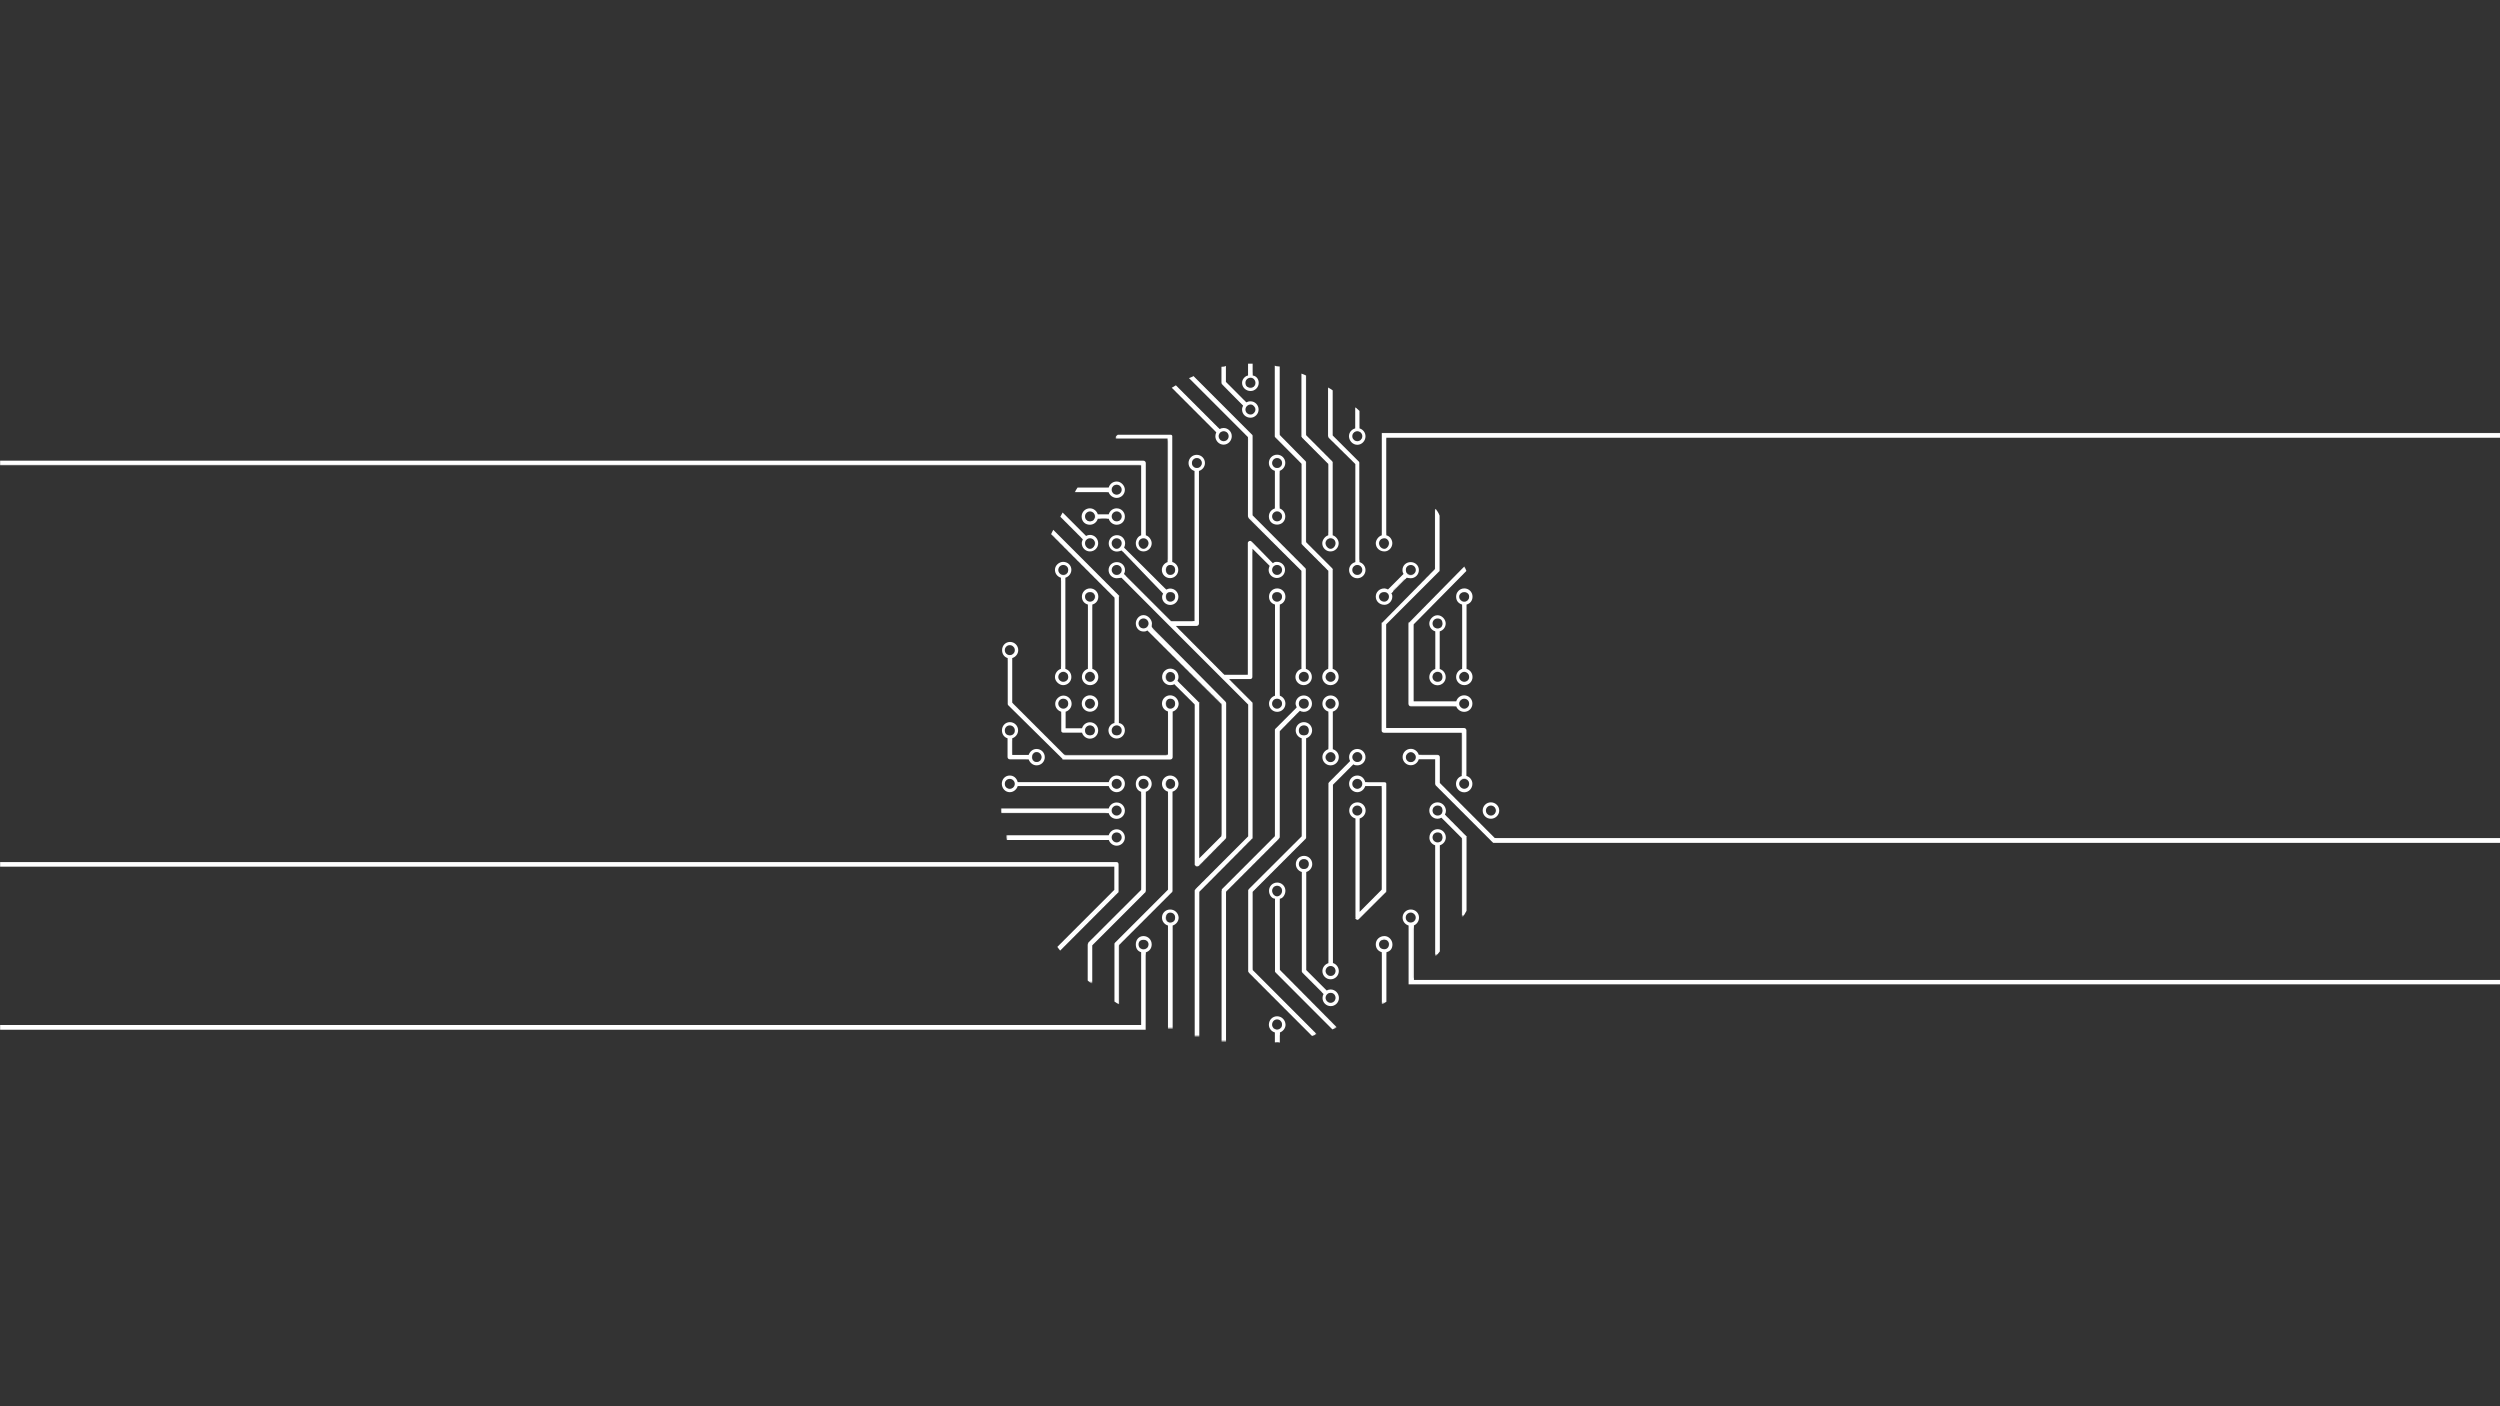 <!-- Generator: Adobe Illustrator 26.0.1, SVG Export Plug-In . SVG Version: 6.00 Build 0)  -->
<svg version="1.1" class="ovo-chip ovo-chip-light" xmlns="http://www.w3.org/2000/svg" xmlns:xlink="http://www.w3.org/1999/xlink" x="0px" y="0px" viewBox="0 0 1920 1080" style="enable-background:new 0 0 1920 1080;" xml:space="preserve">
	<rect x="0" y="0" width="1920" height="1080" fill="#333333" stroke="none"/>
	<style type="text/css">
	.st0d{fill: #ffffff; fill-rule:evenodd;clip-rule:evenodd;}
	.st1d{fill: #ffffff; fill:none;stroke:#FFFFFF;stroke-miterlimit:10; stroke-width: 5}
</style>
	<defs>
		<mask id="ovo-chip-mask">
			<g id="t1">
				<polyline class="st1d p1" points="-3.9,789 877.7,789 877.7,731.1 " />
				<circle class="st1d p1b" cx="878.2" cy="725.3" r="5.7" />
			</g>
			<g id="t2">
				<polyline class="st1d p2" points="-12.2,664.3 856.8,664.3 856.8,684.4 812.1,729.6 	" />
			</g>
			<g id="t3">
				<polyline class="st1d p3" points="-6.5,355.1 878.3,355.1 878.3,410.7 	" />
				<circle class="st1d p3b" cx="878.2" cy="417.3" r="5.7" />
			</g>
			<g id="t4">
				<polyline class="st1d p4" points="1924.8,334.6 1062.7,334.6 1062.7,410.9 	" />
				<circle class="st1d p4b" cx="1063" cy="417.2" r="5.7" />
			</g>
			<g id="t5">
				<polyline class="st1d p5" points="1922.8,645.6 1147.6,645.6 1103.8,601.8 1103.8,581.7 1089.5,581.7 	" />
				<circle class="st1d p5b" cx="1083.5" cy="581.6" r="5.7" />
			</g>
			<g id="t6">
				<polyline class="st1d p6" points="1923.4,753.6 1083.4,753.6 1083.4,710.1 	" />
				<circle class="st1d p6b" cx="1083.5" cy="704.8" r="5.7" />
			</g>
			<g id="t7">
				<line class="st1d p7" x1="898.6" y1="789.7" x2="898.6" y2="711.2" />
				<polyline class="st1d p7" points="919.3,795.7 919.3,684.4 960,642.8 960,540.7 861,441.6" />
				<circle class="st1d p7b" cx="898.8" cy="705" r="5.7" />
				<circle class="st1d p7b" cx="857.9" cy="437.9" r="5.7" />
				<circle class="st1d p7b" cx="919.2" cy="355.6" r="5.7" />
				<circle class="st1d p7b" cx="980.9" cy="437.7" r="5.7" />
				<circle class="st1d p7b" cx="1001.3" cy="540.4" r="5.7" />
				<polyline class="st1d p7" points="939.9,799.6 939.9,683.8 981,642.5 981,560.5 997.4,544" />
				<polyline class="st1d p7c" points="939.4,519.9 959.9,519.9 959.9,417.6 976.8,433.8" />
				<polyline class="st1d p7c" points="898.9,479.3 918.5,479.3 918.5,361.5" />
			</g>
			<g id="t8">
				<circle class="st1d" cx="898.9" cy="437.7" r="5.7"/>
				<circle class="st1d" cx="898.9" cy="458.3" r="5.7"/>
				<circle class="st1d" cx="857.6" cy="417.3" r="5.7"/>
				<circle class="st1d" cx="857.9" cy="396.7" r="5.7"/>
				<circle class="st1d" cx="837.3" cy="396.9" r="5.7"/>
				<circle class="st1d" cx="857.6" cy="376" r="5.7"/>
				<circle class="st1d" cx="837.3" cy="417.3" r="5.7"/>
				<circle class="st1d" cx="857.9" cy="561" r="5.7"/>
				<circle class="st1d" cx="837.3" cy="458.3" r="5.7"/>
				<circle class="st1d" cx="837.1" cy="519.7" r="5.7"/>
				<circle class="st1d" cx="816.8" cy="438" r="5.7"/>
				<circle class="st1d" cx="816.8" cy="519.7" r="5.7"/>
				<circle class="st1d" cx="837.1" cy="540.4" r="5.7"/>
				<circle class="st1d" cx="775.7" cy="499.4" r="5.7"/>
				<circle class="st1d" cx="898.8" cy="540.4" r="5.7"/>
				<circle class="st1d" cx="816.8" cy="540.4" r="5.7"/>
				<circle class="st1d" cx="837.1" cy="561" r="5.7"/>
				<polyline class="st1d" points="816.8,546.1 816.8,561.3 831.5,561.3 	"/>
				<line class="st1d" x1="816.8" y1="443.7" x2="816.8" y2="514"/>
				<line class="st1d" x1="837.3" y1="464" x2="837.3" y2="514"/>
				<polyline class="st1d" points="857.9,555.4 857.9,458.6 806.6,406.4 	"/>
				<line class="st1d" x1="833.3" y1="413.1" x2="814.1" y2="393.9"/>
				<line class="st1d" x1="842.6" y1="396.1" x2="852.2" y2="396.1"/>
				<line class="st1d" x1="851.9" y1="376" x2="825.3" y2="376"/>
				<line class="st1d" x1="862.1" y1="420.4" x2="895" y2="455"/>
				<polyline class="st1d" points="775.7,505.1 775.7,540.9 817.2,582.3 898.6,582.3 898.8,546.1 	"/>
				<polyline class="st1d" points="898.9,432 898.9,335.8 857.1,335.8 	"/>
			</g>
			<g id="t9">
				<line class="st1d" x1="900.6" y1="295.9" x2="935.3" y2="330.8"/>
				<polyline class="st1d" points="914,288.7 960.6,335.6 960.3,396.1 1001.1,437.7 1001.1,513.6 	"/>
				<line class="st1d" x1="981" y1="464.6" x2="981" y2="534.3"/>
				<line class="st1d" x1="980.7" y1="361.9" x2="980.7" y2="390.3"/>
				<polyline class="st1d" points="939.9,279.7 939.9,293.4 955.7,310.3 	"/>
				<line class="st1d" x1="960.2" y1="278.1" x2="960.2" y2="288.1"/>
				<polyline class="st1d" points="980.7,279.5 980.7,334.2 1001.1,355.1 1001.1,416.8 1022,437.4 1022,513.7 	"/>
				<polyline class="st1d" points="1001.1,286.2 1001.1,334.4 1022,355.9 1022,410.6 	"/>
				<polyline class="st1d" points="1021.7,297.3 1021.7,335 1041.8,354.8 1041.8,431.4 	"/>
				<line class="st1d" x1="1042.4" y1="312.9" x2="1042.4" y2="328.9"/>
				<line class="st1d" x1="1066.9" y1="453.6" x2="1078.4" y2="442.2"/>
				<polyline class="st1d" points="1104.3,391.1 1104.3,437.7 1063,479.3 1063,560.8 1124.7,560.8 1124.7,595.4 	"/>
				<polyline class="st1d" points="1125.8,436.3 1083.7,479.6 1083.7,540.4 1118.5,540.4 	"/>
				<line class="st1d" x1="1104.3" y1="485.4" x2="1104.3" y2="513.5"/>
				<line class="st1d" x1="1124.7" y1="464.8" x2="1124.7" y2="513.8"/>
				<circle class="st1d" cx="939.7" cy="335" r="5.7"/>
				<circle class="st1d" cx="960.3" cy="314.5" r="5.7"/>
				<circle class="st1d" cx="1042.5" cy="335" r="5.7"/>
				<circle class="st1d" cx="960.4" cy="294.3" r="5.7"/>
				<circle class="st1d" cx="980.9" cy="355.7" r="5.7"/>
				<circle class="st1d" cx="980.9" cy="396.5" r="5.7"/>
				<circle class="st1d" cx="1021.7" cy="417" r="5.7"/>
				<circle class="st1d" cx="1042.4" cy="437.8" r="5.7"/>
				<circle class="st1d" cx="1062.9" cy="458.3" r="5.7"/>
				<circle class="st1d" cx="1083.3" cy="438.1" r="5.7"/>
				<circle class="st1d" cx="1104.1" cy="479.1" r="5.7"/>
				<circle class="st1d" cx="1124.5" cy="458.5" r="5.7"/>
				<circle class="st1d" cx="1124.5" cy="519.9" r="5.7"/>
				<circle class="st1d" cx="1124.5" cy="540.5" r="5.7"/>
				<circle class="st1d" cx="1124.5" cy="601.7" r="5.7"/>
				<circle class="st1d" cx="1145.1" cy="622.6" r="5.7"/>
				<circle class="st1d" cx="1103.9" cy="519.7" r="5.7"/>
				<circle class="st1d" cx="1021.9" cy="519.9" r="5.7"/>
				<circle class="st1d" cx="1001.3" cy="519.9" r="5.7"/>
				<circle class="st1d" cx="980.7" cy="540.5" r="5.7"/>
				<circle class="st1d" cx="980.7" cy="458.4" r="5.7"/>
			</g>
			<g id="t10">
				<polyline class="st1d" points="775.4,567.6 775.4,581.3 789.8,581.3 	"/>
				<line class="st1d" x1="781.4" y1="602.2" x2="851.4" y2="602.2"/>
				<line class="st1d" x1="768.8" y1="622.3" x2="851.2" y2="622.3"/>
				<line class="st1d" x1="773.1" y1="643.5" x2="851.4" y2="643.5"/>
				<polyline class="st1d" points="837.1,754.5 837.1,725.3 878.6,683.6 878.6,607.9 	"/>
				<polyline class="st1d" points="857.2,771.1 857.2,725.3 898.8,683.8 898.8,607.6 	"/>
				<polyline class="st1d" points="902.6,524 919.5,540 919.5,663 940.5,641.8 940.5,539.8 882.5,483.1 	"/>
				<circle class="st1d" cx="775.4" cy="602.1" r="5.7"/>
				<circle class="st1d" cx="796.1" cy="581.5" r="5.7"/>
				<circle class="st1d" cx="857.6" cy="602.1" r="5.7"/>
				<circle class="st1d" cx="857.4" cy="622.5" r="5.7"/>
				<circle class="st1d" cx="857.6" cy="643.2" r="5.7"/>
				<circle class="st1d" cx="878.3" cy="602.1" r="5.7"/>
				<circle class="st1d" cx="898.7" cy="602.1" r="5.7"/>
				<circle class="st1d" cx="898.7" cy="520" r="5.7"/>
				<circle class="st1d" cx="878.3" cy="478.9" r="5.7"/>
				<circle class="st1d" cx="775.7" cy="561.2" r="5.7"/>
			</g>
			<g id="t11">
				<line class="st1d" x1="1021.9" y1="546.3" x2="1021.9" y2="575.8"/>
				<line class="st1d" x1="980.6" y1="801" x2="980.6" y2="793.2"/>
				<polyline class="st1d" points="1009.4,795.2 960.2,745.2 960.2,684 1001.6,642.5 1001.6,567 	"/>
				<polyline class="st1d" points="1024.9,790.2 981.1,745.6 981.1,690.1 	"/>
				<polyline class="st1d" points="1017.9,761.8 1001.5,745.4 1001.5,669.7 	"/>
				<polyline class="st1d" points="1021.9,740 1021.9,602.3 1038.2,585.6 	"/>
				<polyline class="st1d" points="1042.5,628.5 1042.5,704 1063.1,683.6 1063.1,602.7 1048.7,602.7 	"/>
				<line class="st1d" x1="1063.1" y1="770.7" x2="1063.1" y2="731.2"/>
				<line class="st1d" x1="1104" y1="733.5" x2="1104" y2="649.2"/>
				<polyline class="st1d" points="1124.8,703.4 1124.8,643.6 1108.2,626.8 	"/>
				<circle class="st1d" cx="980.8" cy="787.2" r="5.7"/>
				<circle class="st1d" cx="1021.9" cy="766.4" r="5.7"/>
				<circle class="st1d" cx="1021.9" cy="745.8" r="5.7"/>
				<circle class="st1d" cx="980.9" cy="684" r="5.7"/>
				<circle class="st1d" cx="1001.4" cy="663.6" r="5.7"/>
				<circle class="st1d" cx="1042.4" cy="602.1" r="5.7"/>
				<circle class="st1d" cx="1042.4" cy="622.4" r="5.7"/>
				<circle class="st1d" cx="1104.1" cy="622.4" r="5.7"/>
				<circle class="st1d" cx="1042.7" cy="581.5" r="5.7"/>
				<circle class="st1d" cx="1021.7" cy="581.5" r="5.7"/>
				<circle class="st1d" cx="1021.7" cy="540.6" r="5.7"/>
				<circle class="st1d" cx="1001.4" cy="561" r="5.7"/>
				<circle class="st1d" cx="1104.1" cy="643.1" r="5.7"/>
				<circle class="st1d" cx="1063" cy="724.9" r="5.7"/>
			</g>
		</mask>
	</defs>
	<g mask="url(#ovo-chip-mask)">
		<path class="st0d" d="M1028.2,540.4c0-3.5-2.8-6.3-6.3-6.3c-3.5,0-6.3,2.8-6.3,6.3c0,2.9,1.9,5.3,4.6,6.1v28.9
		c-2.6,0.8-4.6,3.2-4.6,6.1c0,3.5,2.8,6.3,6.3,6.3c3.5,0,6.3-2.8,6.3-6.3c0-2.9-1.9-5.3-4.6-6.1v-28.9
		C1026.3,545.7,1028.2,543.3,1028.2,540.4z M1025.7,581.5c0,2.1-1.7,3.8-3.8,3.8c-2,0-3.8-1.7-3.8-3.8c0-1.8,1.8-3.8,3.8-3.8
		C1024,577.6,1025.7,579.6,1025.7,581.5z M1021.9,544.2c-2,0-3.8-1.7-3.8-3.8c0-2.1,1.8-3.8,3.8-3.8c2.1,0,3.8,1.7,3.8,3.8
		C1025.7,542.5,1024,544.2,1021.9,544.2z" />
		<path class="st0d" d="M979.1,335.5c0,0.1,0,0.1,0.1,0.2c0,0,0,0.1,0.1,0.1c0,0.1,0.1,0.1,0.1,0.2c0,0.1,0.1,0.1,0.1,0.6
		c0-0.4,0-0.4,0.1-0.4l20,20v60.9c0,0.1,0,0.2,0,0.4c0,0,0,0.1,0,0.1c0,0.1,0,0.1,0.2,0.2c0.2,0,0.4,0.2,0.2,0.5c0,0,0,0.1,0.1,0.1
		c0,0,0,0,0,0l20,20v75.3c-2.6,0.8-4.6,3.2-4.6,6.3c0,3.3,2.8,6.2,6.3,6.2c3.5,0,6.3-2.8,6.3-6.2c0-3.1-1.9-5.5-4.6-6.3v-76
		c0-0.1,0-0.2,0,0.3c0-0.4,0-0.7,0-0.7c0-0.1,0-0.1,0.4-0.2c-0.2-0.1-0.5-0.1-0.5-0.2c0-0.1-0.1-0.1-0.1-0.2
		c-0.1-0.1-0.1-0.2-0.2-0.3c0,0,0,0,0,0l-20-20v-60.9c0,0,0,0.6,0,0.6c0-0.7,0-0.8,0-1c0-0.1,0-0.1,0-0.2c0-0.1,0-0.1-0.1-0.2
		c0-0.1-0.1,0.1-0.1-0.2c0,0,0-0.1-0.1-0.1c-0.1-0.1,0.3-0.2-0.2-0.3c0,0,0,0,0,0l-19.7-20v-52.6c-1.5-0.3-2.7,0-3.9-0.7V335
		c0,0.1,0,0.2,0,0.4C979.1,335.6,979.1,336,979.1,335.5z M1025.7,520c0,1.9-1.7,3.6-3.8,3.6c-2,0-3.8-1.7-3.8-3.6c0-2.3,1.8-4,3.8-4
		C1024,516,1025.7,517.7,1025.7,520z" />
		<path class="st0d" d="M1043.7,705.9l20.5-20.5c0,0,0,0,0,0c0,0,0.1-0.1,0.3-0.1c0-0.1,0-0.1,0.1-0.1c0-0.1,0-0.3,0-0.3
		c0-0.1,0-0.1,0.1-0.2c0,0,0-0.1,0-0.1c0-0.1,0-0.2,0-0.4V602c0-1-0.8-1.3-1.4-1.3h-14.8c-0.8-3.2-3.2-5.1-6.1-5.1
		c-3.5,0-6.3,2.8-6.3,6.3c0,3.5,2.8,6.5,6.3,6.5c2.9,0,5.3-2.1,6.1-4.7h12.6v79.6l-16.9,17v-71.7c2.6-0.8,4.6-3.2,4.6-6.1
		c0-3.5-2.8-6.3-6.3-6.3s-6.3,2.8-6.3,6.3c0,2.9,1.9,5.3,4.8,6.1v76.1c0,0,0.1,0.1,0.1,0.1c0,0.1,0.1,0.2,0.2,0.4
		c-0.6-0.1-0.6-0.1-0.5,0c0,0,0,0.1,0,0.1c0,0.1,0.1,0.1,0.1,0.2c0,0,0,0.1,0.1,0.1c0.2,0.3,1.1,0.5,0.8,0.7c0,0,0,0,0,0
		c0.2,0.1,0.4,0.1,0.7,0.1c0.2,0,0.9,0,0.7-0.1c0,0,0,0,0,0C1043.3,706.2,1043.5,706.1,1043.7,705.9z M1042.4,605.8
		c-2.1,0-3.8-1.7-3.8-3.8c0-2.1,1.7-3.8,3.8-3.8s3.8,1.7,3.8,3.8C1046.2,604.1,1044.5,605.8,1042.4,605.8z M1042.4,626.3
		c-2.1,0-3.8-1.7-3.8-3.8c0-2.1,1.7-3.8,3.8-3.8s3.8,1.7,3.8,3.8C1046.2,624.6,1044.5,626.3,1042.4,626.3z" />
		<path class="st0d" d="M960.5,300.3c3.3,0,6.2-2.8,6.2-6.3c0-2.9-1.9-5.3-4.6-5.6v-9.1c-1.2,0-2.4,0-3.6,0v9.1
		c-2.1,0.3-4.6,2.7-4.6,5.6C953.9,297.5,956.8,300.3,960.5,300.3z M960.5,290.1c1.9,0,3.6,1.7,3.6,3.8c0,2.7-1.7,3.8-3.6,3.8
		c-2.3,0-4-1.1-4-3.8C956.5,291.9,958.2,290.1,960.5,290.1z" />
		<path class="st0d" d="M1064.8,685.1c-0.1,0-0.2,0-0.3,0c0,0,0,0.1,0,0.1C1064.6,685.2,1064.7,685.1,1064.8,685.1z" />
		<path class="st0d" d="M1064.5,685.5c0,0,0-0.2,0-0.3c0,0,0,0,0,0C1064.5,685.3,1064.5,685.3,1064.5,685.5z" />
		<path class="st0d" d="M1130.9,458.2c0-3.5-2.8-6.3-6.3-6.3c-3.5,0-6.3,2.8-6.3,6.3c0,3.3,1.9,5.3,4.6,6.1v49.4
		c-2.6,0.8-4.6,3.2-4.6,6.3c0,3.3,2.8,6.2,6.3,6.2c3.5,0,6.3-2.8,6.3-6.2c0-3.1-1.9-5.5-4.6-6.3v-49.4
		C1128.9,463.6,1130.9,461.5,1130.9,458.2z M1128.3,520c0,1.9-1.7,3.6-3.8,3.6c-1.8,0-3.8-1.7-3.8-3.6c0-2.3,2-4,3.8-4
		C1126.6,516,1128.3,517.7,1128.3,520z M1124.5,462c-1.8,0-3.8-1.6-3.8-3.8c0-2.1,2-3.4,3.8-3.4c2.1,0,3.8,1.3,3.8,3.4
		C1128.3,460.4,1126.6,462,1124.5,462z" />
		<path class="st0d" d="M1138.7,622.5c0,3.5,2.8,6.3,6.3,6.3c3.5,0,6.4-2.8,6.4-6.3c0-3.5-2.9-6.3-6.4-6.3
		C1141.5,616.2,1138.7,619,1138.7,622.5z M1148.8,622.5c0,2.1-1.7,3.8-3.8,3.8c-2.1,0-3.8-1.7-3.8-3.8c0-2.1,1.7-3.8,3.8-3.8
		C1147.1,618.7,1148.8,620.4,1148.8,622.5z" />
		<path class="st0d" d="M974.5,396.6c0,3.9,2.8,6.3,6.3,6.3c3.5,0,6.3-2.5,6.3-6.3c0-2.9-1.9-5.3-4.3-6.1v-28.9
		c2.3-0.8,4.3-3.2,4.3-6.1c0-3.5-2.8-6.3-6.3-6.3c-3.5,0-6.3,2.8-6.3,6.3c0,2.9,1.9,5.3,4.6,6.1v28.9
		C976.4,391.3,974.5,393.7,974.5,396.6z M977,355.6c0-2.1,1.7-3.8,3.8-3.8s3.8,1.7,3.8,3.8s-1.7,3.8-3.8,3.8S977,357.7,977,355.6z
		 M980.8,392.8c2.1,0,3.8,1.7,3.8,3.8s-1.7,3.8-3.8,3.8s-3.8-1.7-3.8-3.8S978.7,392.8,980.8,392.8z" />
		<path class="st0d" d="M1124.5,534c-2.9,0-5.3,1.9-6.1,4.6h-32.7v-59.1l40.5-41c-0.5-1.1-1-2.4-1.5-3.6l-42.6,43.2c0-0.6,0-0.6,0-0.6
		c-0.1,0.1-0.1,0.1-0.2,0.2c0,0-0.1,0.1-0.1,0.2c0,0.1-0.1,0.1-0.1,0.2c0,0.1,0,0.4-0.1,0.2c0,0,0,0.1,0,0.1c0,0.1,0,0.2,0,0.4v61.6
		c0,1,0.8,2.1,1.8,2.1h35c0.8,2.3,3.2,4.2,6.1,4.2c3.5,0,6.3-2.8,6.3-6.3C1130.9,536.9,1128,534,1124.5,534z M1124.5,544.2
		c-1.8,0-3.8-1.7-3.8-3.8c0-2.1,2-3.8,3.8-3.8c2.1,0,3.8,1.7,3.8,3.8C1128.3,542.5,1126.6,544.2,1124.5,544.2z" />
		<path class="st0d" d="M1085.7,710.8c2.2-0.8,4.1-3.2,4.1-6.1c0-3.5-2.8-6.2-6.3-6.2c-3.5,0-6.3,2.7-6.3,6.2c0,2.9,1.9,5.3,4.6,6.1
		v41.8h0v3.7h840.1v-3.7h-836V710.8z M1079.6,704.7c0-2.1,1.7-3.8,3.8-3.8c2.1,0,3.8,1.7,3.8,3.8c0,2.1-1.7,3.8-3.8,3.8
		C1081.4,708.5,1079.6,706.8,1079.6,704.7z" />
		<path class="st0d" d="M1104,616.2c-3.5,0-6.3,2.8-6.3,6.3c0,3.5,2.8,6.3,6.3,6.3c1.1,0,2.1-0.3,3-0.8l15.7,15.7v62.1
		c1.2-2.1,2.4-4.2,3.6-6.3v-56.5c0,0,0,0,0,0c0-0.1,0-0.2,0-0.3c0-0.1,0-0.1,0,0.1c0-0.3,0-0.4,0.6-0.4c-0.2-0.1-0.6-0.1-0.7-0.2
		c0,0,0-0.1-0.1-0.1c-0.1-0.1-0.1-0.2-0.2,0.1c0-0.1,0-0.2,0-0.3l-16.2-16.3c0.5-0.9,0.8-1.9,0.8-3
		C1110.3,619,1107.5,616.2,1104,616.2z M1104,626.3c-2.1,0-3.8-1.7-3.8-3.8c0-2.1,1.7-3.8,3.8-3.8c2.8,0,3.8,1.7,3.8,3.8
		C1107.8,624.6,1106.7,626.3,1104,626.3z" />
		<path class="st0d" d="M1118.2,602c0,3.5,2.8,6.5,6.3,6.5c3.5,0,6.3-3,6.3-6.5c0-2.9-1.9-5.3-4.6-6.1v-35c0-1-0.8-1.8-1.8-1.8
		c0,0,0,0,0,0h-59.8v-79.6l40.5-40.5c0,0,0.1,0,0.2,0c0-0.1,0-0.2,0-0.2c0-0.1,0.1-0.1,0.1-0.2c0,0,0.1-0.1,0.1-0.1
		c0-0.1,0-0.1,0.1-0.2c0,0,0-0.1,0,0.1c0-0.4,0-0.5,0-0.6v-41.8c-0.6-2.1-2.4-4.2-3.6-6.3V437l-40.5,41.2c0-0.1,0-0.2-0.1-0.3
		c-0.1,0-0.2,0.1-0.2,0.1c0,0.1-0.1,0.1-0.1,0.2c0,0.1,0,0.3-0.1,0.2c0,0.1,0,0.1,0,0.2c0,0.1,0,0.2,0,0.3c0,0,0,0,0,0v0v82.1
		c0,1,0.8,1.8,2.2,1.8h59.4v33.2C1120.1,596.7,1118.2,599.1,1118.2,602z M1124.5,598.2c2.1,0,3.8,1.7,3.8,3.8c0,2.1-1.7,3.8-3.8,3.8
		c-1.8,0-3.8-1.7-3.8-3.8C1120.7,599.9,1122.7,598.2,1124.5,598.2z" />
		<path class="st0d" d="M1063.3,423.5c3.1,0,6-2.8,6-6.3c0-2.4-1.5-5.3-4.6-6.1v-74.9h856.2v-3.7h-859.7v0c0,0,0,0,0,0v78.6
		c-2.6,0.8-4.6,3.7-4.6,6.1C1056.6,420.7,1059.4,423.5,1063.3,423.5z M1063.3,413.4c1.7,0,3.4,1.7,3.4,3.8s-1.7,4.3-3.4,4.3
		c-2.5,0-4.2-2.2-4.2-4.3S1060.8,413.4,1063.3,413.4z" />
		<path class="st0d" d="M1102.2,649.2v85.9c1.2-1.5,2.4-2.9,3.6-4.4v-81.5c2.6-0.8,4.6-3.2,4.6-6.1c0-3.4-2.8-6.3-6.3-6.3
		c-3.5,0-6.3,3-6.3,6.3C1097.6,645.9,1099.6,648.4,1102.2,649.2z M1104,639.3c2.8,0,3.8,1.7,3.8,3.8c0,2.1-1.1,3.8-3.8,3.8
		c-2.1,0-3.8-1.7-3.8-3.8C1100.2,641,1101.9,639.3,1104,639.3z" />
		<path class="st0d" d="M1063.3,451.9c-3.9,0-6.7,2.8-6.7,6.3c0,3.5,2.8,6.3,6.7,6.3c3.1,0,6-2.8,6-6.3c0-1.1-0.3-2.1-0.8-2.4
		l11.9-12.1c0.9,0.1,1.9,0.4,3,0.4c3.5,0,6.3-2.8,6.3-6.3c0-3.5-2.8-6.1-6.3-6.1c-3.5,0-6.3,2.6-6.3,6.1c0,1.4,0.3,2.1,0.8,3
		l-11.9,11.9C1065.1,452.3,1064,451.9,1063.3,451.9z M1083.5,433.9c2.1,0,3.8,1.7,3.8,3.8c0,2.1-1.7,3.8-3.8,3.8
		c-2.1,0-3.8-1.7-3.8-3.8C1079.6,435.6,1081.4,433.9,1083.5,433.9z M1063.3,462c-2.5,0-4.2-1.6-4.2-3.8c0-2.1,1.7-3.4,4.2-3.4
		c1.7,0,3.4,1.3,3.4,3.4C1066.7,460.4,1065,462,1063.3,462z" />
		<path class="st0d" d="M938,294.5c0,0.2,0,0.1,0.1,0.2c0,0.1,0.1,0.1,0.1,0.2c0,0,0,0.1,0.1,0.1c0.1,0.1,0.1,0.2,0.2,0.3c0,0,0,0,0,0
		l16.2,16.2c-0.5,1.2-0.8,1.9-0.8,3c0,3.5,2.8,6.3,6.5,6.3c3.3,0,6.2-2.8,6.2-6.3c0-3.5-2.8-6.3-6.2-6.3c-1.3,0-2.3,0.3-3.2,0.8
		l-15.7-15.7V281c-1.2,0.8-2.4,0.5-3.5,0.7V294c0,0,0,0,0,0c0,0,0,0,0,0c0,0.1,0.1,0.2,0.3,0.3C938.5,294.4,938,294.4,938,294.5z
		 M960.5,310.7c1.9,0,3.6,2,3.6,3.8c0,2.1-1.7,3.8-3.6,3.8c-2.3,0-4-1.7-4-3.8C956.5,312.7,958.2,310.7,960.5,310.7z" />
		<path class="st0d" d="M999.6,335.5c0,0.1,0,0.1,0.2,0.2c0.2,0.1,0.5,0.1,0,0.2c0,0.1,0.1,0.1,0.1,0.2c0.1,0.1,0.1,0.6,0.2,0.2
		c0,0,0,0,0,0l20,20v54.8c-2.6,0.8-4.6,3.7-4.6,6.1c0,3.5,2.8,6.3,6.3,6.3c3.5,0,6.3-2.8,6.3-6.3c0-2.4-1.9-5.3-4.6-6.1v-55.5
		c0-0.1,0-0.2,0-0.4c0,0,0-0.1,0-0.1c0-0.1,0-0.1,0.4-0.2c-0.2-0.1-0.5,0.2-0.5-0.2c0-0.1-0.1-0.1-0.1-0.2c-0.1-0.1-0.1-0.2-0.2-0.3
		c0,0,0,0,0,0l-20-20v-45.8c-0.9-0.5-2.4-1-3.6-1.5v48c0,0.1,0,0.2,0,0.4C999.6,335.6,999.6,336,999.6,335.5z M1025.7,417.2
		c0,2.1-1.7,4.3-3.8,4.3c-2,0-3.8-2.2-3.8-4.3s1.8-3.8,3.8-3.8C1024,413.4,1025.7,415.1,1025.7,417.2z" />
		<path class="st0d" d="M1063.3,718.9c-3.9,0-6.7,2.8-6.7,6.3c0,3.3,1.9,5.3,4.6,6.1v40.4c1.2-0.8,2.4-1.6,3.6-2.4v-38
		c3.1-0.8,4.6-2.8,4.6-6.1C1069.3,721.7,1066.4,718.9,1063.3,718.9z M1063.3,729c-2.5,0-4.2-1.3-4.2-3.8c0-2.1,1.7-3.4,4.2-3.4
		c1.7,0,3.4,1.3,3.4,3.4C1066.7,727.7,1065,729,1063.3,729z" />
		<path class="st0d" d="M999.8,418.6c0.1-0.1,0.2-0.2,0.2-0.2c0-0.1-0.1-0.1-0.1-0.2C999.8,418.1,999.8,418.1,999.8,418.6z" />
		<path class="st0d" d="M1110.3,478.8c0-3-2.8-6.3-6.3-6.3c-3.5,0-6.3,3.4-6.3,6.3c0,2.9,1.9,5.3,4.6,6.1v28.9
		c-2.6,0.8-4.6,3.2-4.6,6.3c0,3.3,2.8,6.2,6.3,6.2c3.5,0,6.3-2.8,6.3-6.2c0-3.1-1.9-5.5-4.6-6.3v-28.9
		C1108.4,484.1,1110.3,481.7,1110.3,478.8z M1107.8,520c0,1.9-1.1,3.6-3.8,3.6c-2.1,0-3.8-1.7-3.8-3.6c0-2.3,1.7-4,3.8-4
		C1106.7,516,1107.8,517.7,1107.8,520z M1104,482.6c-2.1,0-3.8-1.7-3.8-3.8c0-2.1,1.7-3.8,3.8-3.8c2.8,0,3.8,1.7,3.8,3.8
		C1107.8,480.9,1106.7,482.6,1104,482.6z" />
		<path class="st0d" d="M1061.6,477.8c0.1,0,0.1,0,0.2,0C1061.6,477.7,1061.6,477.6,1061.6,477.8z" />
		<path class="st0d" d="M1105.8,438.9c-0.1,0-0.2,0-0.3,0C1105.5,439.1,1105.6,439.1,1105.8,438.9z" />
		<path class="st0d" d="M1042.4,341.6c3.5,0,6.3-3,6.3-6.5c0-2.9-1.9-5.3-4.6-6.1v-13.4c-1.2-1.1-2.4-2.1-3.3-3.1v16.5
		c-2.9,0.8-4.8,3.2-4.8,6.1C1036.1,338.5,1038.9,341.6,1042.4,341.6z M1042.4,331.2c2.1,0,3.8,1.7,3.8,3.8s-1.7,3.8-3.8,3.8
		s-3.8-1.7-3.8-3.8S1040.3,331.2,1042.4,331.2z" />
		<path class="st0d" d="M1020.1,335.4c0,0.3,0,0.1,0,0.2c0,0.1,0,0.1,0.1,0.2c0,0.1,0.1,0.1,0.1,0.2c0,0,0,0.1,0.1,0.1
		c0.1,0.1,0.4,0.8,0.2,0.3l20.3,20v75.3c-2.9,0.8-4.8,3.2-4.8,6.1c0,3.5,2.8,6.3,6.3,6.3c3.5,0,6.3-2.8,6.3-6.3
		c0-2.9-1.9-5.3-4.6-6.1v-76c0-0.1,0-0.2,0-0.4c0,0,0-0.1,0-0.1c0-0.1,0-0.1-0.1-0.2c0,0,0,0.3-0.1-0.1c0-0.1-0.1-0.1-0.1-0.2
		c0-0.1-0.1-0.1-0.2-0.2c0,0,0-0.1-0.1-0.1l-20-20v-34.6c-1.2-0.8-2.1-1.5-3.6-2.3V335c0,0,0,0,0,0
		C1020.1,335.1,1020.1,335.3,1020.1,335.4z M1046.2,437.7c0,2.1-1.7,3.8-3.8,3.8s-3.8-1.7-3.8-3.8c0-2.1,1.7-3.8,3.8-3.8
		S1046.2,435.6,1046.2,437.7z" />
		<path class="st0d" d="M878.2,472.4c-3.5,0-5.9,3.4-5.9,6.3c0,3.5,2.4,6.3,5.9,6.3c1.7,0,2.1-0.3,3-0.8l56.8,56.8v101.2l-17,17V540.4
		c0-0.1,0-0.2,0-0.4c0,0,0,0.2,0-0.1c0.6-0.1,0.5-0.1,0.2-0.2c0.3-0.1-0.3-0.1-0.4-0.2c0,0,0-0.1-0.1-0.1c-0.1-0.1-0.1,0.1-0.2-0.3
		l-16.2-16.2c0.5-0.9,0.8-1.9,0.8-2.9c0-3.7-2.8-6.5-6.3-6.5s-6.3,2.8-6.3,6.5c0,3.3,2.8,6.2,6.3,6.2c1.1,0,2.7-0.3,3-0.8l15.7,15.7
		v122.5c0,0.1,0,0.2,0,0.4c0,0,0,0.1,0,0.1c0,0.6,0,0.1,0.1,0.2c0,0.1,0.1,0.1,0.1,0.2c0,0.1,0.1,0.1,0.1,0.2
		c0.1,0.1,0.1,0.2,0.7,0.2c0.1,0,0.2,0.2-0.4,0.3c0,0,0,0,0,0c0.2-0.1,0.4,0,0.6,0.1c0,0,0,0,0,0c0.2,0.1,0.4,0.1,0.7,0.1
		c0.2,0,0.5,0,0.7-0.1c0,0,0,0,0,0c0.4-0.1,0.4-0.2,0.6-0.1c0,0,0,0,0,0l20.5-20.8c0,0,0,0,0,0c0.1-0.1,0.1-0.2,0.2,0.1
		c0-0.4,0.1-0.5,0.1-0.5c0-0.1,0.1-0.1,0.1-0.2c0-0.1,0-0.1,0.1-0.2c0-0.1,0-0.1,0-0.2c0,0.1,0-0.2,0-0.3c0,0,0,0,0,0V540.4
		c0-0.1,0-0.2,0-0.4c0,0,0,0.4,0,0c0-0.2,0-0.3-0.1-0.4c0-0.1-0.1-0.1-0.1-0.2c0-0.1-0.1-0.1-0.1-0.2c-0.1-0.1-0.1,0.1-0.2-0.3
		l-56.6-57.3c-0.2-0.9,0.1-1.9,0.1-3C884.5,475.8,881.7,472.4,878.2,472.4z M878.2,482.6c-2.1,0-3.8-1.7-3.8-3.8
		c0-2.1,1.7-3.8,3.8-3.8s3.8,1.7,3.8,3.8C882,480.9,880.3,482.6,878.2,482.6z M898.7,523.7c-2.1,0-3.2-1.7-3.2-3.6
		c0-2.3,1.1-4,3.2-4c2.4,0,3.8,1.7,3.8,4C902.5,521.9,901.1,523.7,898.7,523.7z" />
		<path class="st0d" d="M962.1,520C962.1,520,962.1,520,962.1,520l0,0.3C962.1,520.2,962.1,520.1,962.1,520z" />
		<path class="st0d" d="M987.2,458.2c0-3.5-2.8-6.3-6.3-6.3s-6.3,2.8-6.3,6.3c0,3.3,1.9,5.3,4.6,6.1v70c-2.6,0.8-4.6,3.2-4.6,6.1
		c0,3.5,2.8,6.3,6.3,6.3s6.3-2.8,6.3-6.3c0-2.9-1.9-5.3-4.3-6.1v-70C985.2,463.6,987.2,461.5,987.2,458.2z M984.6,540.4
		c0,2.1-1.7,3.8-3.8,3.8c-2.1,0-3.8-1.7-3.8-3.8c0-2.1,1.7-3.8,3.8-3.8C982.9,536.6,984.6,538.3,984.6,540.4z M980.8,462
		c-2.1,0-3.8-1.6-3.8-3.8c0-2.1,1.7-3.4,3.8-3.4c2.1,0,3.8,1.3,3.8,3.4C984.6,460.4,982.9,462,980.8,462z" />
		<path class="st0d" d="M857.6,628.9c3.5,0,6.3-2.8,6.3-6.3c0-3.5-2.8-6.3-6.3-6.3c-2.9,0-5.3,1.9-6.1,4.6h-83
		c0.1,1.2,0.2,2.4,0.4,3.6h82.6C852.3,627.3,854.8,628.9,857.6,628.9z M857.6,618.7c2.1,0,3.8,1.7,3.8,3.8c0,2.1-1.7,3.8-3.8,3.8
		c-2.1,0-3.8-1.7-3.8-3.8C853.8,620.4,855.5,618.7,857.6,618.7z" />
		<path class="st0d" d="M851.5,644.9c0.8,2.6,3.2,4.6,6.1,4.6c3.5,0,6.3-2.8,6.3-6.3c0-3.4-2.8-6.3-6.3-6.3c-2.9,0-5.3,1.9-6.1,4.6
		h-79.3c0.3,1.2,0.6,2.4,0.9,3.6H851.5z M857.6,639.3c2.1,0,3.8,1.7,3.8,3.8c0,2.1-1.7,3.8-3.8,3.8c-2.1,0-3.8-1.7-3.8-3.8
		C853.8,641,855.5,639.3,857.6,639.3z" />
		<path class="st0d" d="M876.4,411.1c-2.6,0.8-4.1,3.7-4.1,6.1c0,3.5,2.4,6.3,5.9,6.3c3.5,0,6.3-2.8,6.3-6.3c0-2.4-1.9-5.3-4.5-6.1
		v-55.5c0-1-0.9-1.8-1.9-1.8H-2.1c-0.9,1.2-1.8,2.4-2.6,3.6h881.1V411.1z M882,417.2c0,2.1-1.7,4.3-3.8,4.3s-3.8-2.2-3.8-4.3
		s1.7-3.8,3.8-3.8S882,415.1,882,417.2z" />
		<path class="st0d" d="M857.6,382.4c3.5,0,6.3-2.8,6.3-6.3c0-3-2.8-6.3-6.3-6.3c-2.9,0-5.3,1.9-6.1,4.6h-23.9
		c-0.8,1.2-1.5,2.4-2.3,3.6h26.1C852.3,380.5,854.8,382.4,857.6,382.4z M857.6,372.3c2.1,0,3.8,1.7,3.8,3.8s-1.7,3.8-3.8,3.8
		c-2.1,0-3.8-1.7-3.8-3.8S855.5,372.3,857.6,372.3z" />
		<path class="st0d" d="M857.6,403c3.5,0,6.3-2.5,6.3-6.3c0-3.5-2.8-6.3-6.3-6.3c-2.9,0-5.3,1.9-6.1,4.6h-8.4
		c-0.8-2.6-3.2-4.6-6.1-4.6c-3.5,0-6.3,2.8-6.3,6.3c0,3.9,2.8,6.3,6.3,6.3c2.9,0,5.3-1.9,6.1-4.6h8.4
		C852.3,401.1,854.8,403,857.6,403z M857.6,392.8c2.1,0,3.8,1.7,3.8,3.8s-1.7,3.8-3.8,3.8c-2.1,0-3.8-1.7-3.8-3.8
		S855.5,392.8,857.6,392.8z M837.1,400.4c-2.1,0-3.8-1.7-3.8-3.8s1.7-3.8,3.8-3.8c2.1,0,3.8,1.7,3.8,3.8S839.2,400.4,837.1,400.4z" />
		<path class="st0d" d="M962.1,520C962.1,520,962.1,520,962.1,520C962.1,520,962.1,520,962.1,520z" />
		<path class="st0d" d="M961.6,644.2c0.1-0.1,0.1-0.1,0.4,0.2c0.3-0.4-0.2-0.5-0.1-0.5c0-0.1,0.1-0.1,0.1-0.2c0-0.1,0-0.1,0.1-0.2
		c0-0.1,0-0.1,0-0.2c0,0.3,0-0.2,0-0.3c0,0,0,0,0-0.1V540.4c0,0,0-0.1,0-0.1c0-0.1,0-0.2,0-0.3c0,0.6,0,0-0.1-0.2
		c0-0.1,0-0.1-0.1-0.2c0-0.1-0.1-0.1-0.1-0.2c0,0,0.4-0.1,0.1-0.1c-0.3-0.1-0.3-0.1-0.4,0c0,0.1,0-0.3-0.1-0.3l-17.5-17.5h16.4
		c0.8,0,1.6-0.8,1.6-1.6v-98.5l13.2,13.2c-0.5,0.9-0.8,2.5-0.8,3c0,3.5,2.8,6.3,6.3,6.3s6.3-2.8,6.3-6.3c0-3.5-2.8-6.1-6.3-6.1
		c-1.1,0-2.1,0.1-3,1.1l-16.2-16.7c0,0,0,0,0,0c-0.2,0-0.4-0.3-0.6-0.4c0,0,0,0,0,0c-0.2-0.1-0.4-0.1-0.5-0.1c-0.4,0-0.6,0-0.9,0.1
		c0,0,0,0,0,0c-0.3,0.1-0.6,0.4-0.7,0.7c-0.2,0-0.2,0.1-0.2,0.1c0,0.1-0.1,0.1-0.1,0.4c0-0.1,0-0.1-0.1,0c0,0.1,0,0.1,0,0.2
		c0,0.1,0,0.2,0,0.4v100.9h-18l-37.3-37.5h16c1,0,1.8-0.8,1.8-1.8V361.7c2.6-0.8,4.6-3.2,4.6-6.1c0-3.5-2.8-6.3-6.3-6.3
		c-3.5,0-6.3,2.8-6.3,6.3c0,2.9,1.9,5.3,4.6,6.1V477h-18l-36.2-36.2c0.5-0.9,0.8-1.6,0.8-3c0-3.5-2.8-6.1-6.3-6.1
		c-3.5,0-6.3,2.6-6.3,6.1c0,3.5,2.8,6.3,6.3,6.3c1.1,0,2.1-0.3,3.6-0.4l36.2,36.3c0,0,0,0,0,0l41.1,41.1c0,0,0,0,0,0l20,20v101.2
		L918,682.9c0.5,0,0.4,0,0.2,0.1c-0.3,0.1-0.4,0.1-0.4,0.2c0,0.1-0.1,0.1-0.1,0.2c0,0-0.1,0.1-0.1,0.3c0-0.1,0,0-0.1,0
		c0,0,0,0.1,0,0.1c0,0.1,0,0.2,0,0.4v112.5c1.3,0.3,2.4,0.6,3.6,0.8V684.9L961.6,644.2C961.6,644.3,961.6,644.3,961.6,644.2z
		 M980.8,433.9c2.1,0,3.8,1.7,3.8,3.8c0,2.1-1.7,3.8-3.8,3.8c-2.1,0-3.8-1.7-3.8-3.8C977,435.6,978.7,433.9,980.8,433.9z
		 M915.4,355.6c0-2.1,1.7-3.8,3.8-3.8c2.1,0,3.8,1.7,3.8,3.8s-1.7,3.8-3.8,3.8C917.1,359.4,915.4,357.7,915.4,355.6z M857.6,441.5
		c-2.1,0-3.8-1.7-3.8-3.8c0-2.1,1.7-3.8,3.8-3.8c2.1,0,3.8,1.7,3.8,3.8C861.4,439.8,859.7,441.5,857.6,441.5z" />
		<path class="st0d" d="M781.9,560.9c0-3.5-2.8-6.3-6.3-6.3c-3.5,0-6.1,2.8-6.1,6.3c0,2.9,1.6,5.3,4.3,6.1v14.4c0,1,0.8,1.8,1.8,1.8
		H790c1,2.6,3.2,4.6,6.1,4.6c3.5,0,6.3-2.8,6.3-6.3c0-3.5-2.8-6.3-6.3-6.3c-2.9,0-5.1,1.9-6.1,4.6h-12.6V567
		C779.9,566.2,781.9,563.8,781.9,560.9z M796.1,577.6c2.2,0,3.8,2,3.8,3.8c0,2.1-1.6,3.8-3.8,3.8c-2.1,0-3.4-1.7-3.4-3.8
		C792.7,579.6,793.9,577.6,796.1,577.6z M775.5,564.7c-2.1,0-3.8-1.1-3.8-3.8c0-2.1,1.7-3.8,3.8-3.8c2.1,0,3.8,1.7,3.8,3.8
		C779.3,563.6,777.6,564.7,775.5,564.7z" />
		<path class="st0d" d="M898.7,534c-3.5,0-6.3,2.8-6.3,6.3c0,2.9,1.9,5.3,4.6,6.1v33.2h-79.6l-40-40v-34.2c2.6-0.8,4.6-3.2,4.6-6.1
		c0-3.5-2.8-6.3-6.3-6.3c-3.5,0-6.1,2.8-6.1,6.3c0,2.9,1.6,5.3,4.3,6.1v35c0,0.1,0,0.2,0,0.4c0,0,0,0.1,0,0.1c0,0.1,0,0.1,0.1,0.2
		c0,0.1,0.1,0.1,0.1,0.1c0,0.1,0.1,0.1,0.1,0.2c0.1,0.6,0.1,0.1,0.2,0.2c0,0,0,0,0,0.1l41.6,41.1c-0.4,0.2-0.2,0.3,0,0.4
		c0,0,0,0,0,0c0.2,0.1,0.4,0.1,0.7,0.1h82.1c1,0,1.8-0.8,1.8-1.8v-35c2.6-0.8,4.6-3.2,4.6-6.1C905,536.9,902.2,534,898.7,534z
		 M771.7,499.3c0-2.1,1.7-3.8,3.8-3.8c2.1,0,3.8,1.7,3.8,3.8c0,2.1-1.7,3.8-3.8,3.8C773.4,503.1,771.7,501.4,771.7,499.3z
		 M898.7,544.2c-2.1,0-3.2-1.7-3.2-3.8c0-2.1,1.1-3.8,3.2-3.8c2.4,0,3.8,1.7,3.8,3.8C902.5,542.5,901.1,544.2,898.7,544.2z" />
		<path class="st0d" d="M898.7,595.6c-3.5,0-6.3,2.8-6.3,6.3c0,2.9,1.9,5.3,4.6,6.1v75.3l-40.5,40.5c0,0,0,0-0.1,0.1
		c-0.1,0.1,0.3,0.1-0.2,0.2c0,0-0.1,0.1-0.1,0.5c0-0.3-0.1-0.2-0.1-0.2c0,0.1,0,0.1-0.1,0.2c0,0,0,0.1,0,0.1c0,0.1,0,0.4,0,0.4v44.1
		c1.2,0.8,2.4,1.6,3.6,2.4v-45.8l40.5-40.5c0,0,0.1-0.1,0.4-0.1c-0.3-0.1-0.2-0.1-0.2-0.2c0-0.1,0.1-0.1,0.1,0.1
		c0-0.3,0-0.4,0.1-0.4c0-0.1,0-0.1,0.1-0.2c0,0,0-0.1,0-0.1c0-0.1,0-0.2,0-0.4v-76c2.6-0.8,4.6-3.2,4.6-6.1
		C905,598.5,902.2,595.6,898.7,595.6z M898.7,605.8c-2.1,0-3.2-1.7-3.2-3.8c0-2.1,1.1-3.8,3.2-3.8c2.4,0,3.8,1.7,3.8,3.8
		C902.5,604.1,901.1,605.8,898.7,605.8z" />
		<path class="st0d" d="M898.7,698.5c-3.5,0-6.3,2.7-6.3,6.2c0,2.9,1.9,5.3,4.6,6.1v79.7c1.2,0.4,3,1.3,3.6,1.3v-81
		c2.6-0.8,4.6-3.2,4.6-6.1C905,701.2,902.2,698.5,898.7,698.5z M898.7,708.5c-2.1,0-3.2-1.7-3.2-3.8c0-2.1,1.1-3.8,3.2-3.8
		c2.4,0,3.8,1.7,3.8,3.8C902.5,706.8,901.1,708.5,898.7,708.5z" />
		<path class="st0d" d="M835.8,723.9C835.8,723.9,835.8,724,835.8,723.9c-0.1,0.1-0.2,0.2-0.2,0.3c0,0-0.1,0.1-0.1,0.4
		c0-0.2-0.1-0.1-0.1,0c0,0.1,0,0.1,0.6,0.2c-0.2,0.1-0.4,0.1-0.5,0.2c-0.1,0.1-0.2,0.7-0.2,0.3c0,0,0,0,0,0v27.7
		c1.2,1.1,2.4,2.2,3.6,3.2v-30.2l40.5-40.5c0,0,0,0,0,0c0.1-0.1,0.2-0.2,0.2-0.3c0,0,0-0.1,0.1,0.5c0-0.6,0.1-0.8,0.1-0.8
		c0-0.1,0-0.1,0.1-0.2c0-0.1,0-0.1,0-0.2c0-0.1,0.1-0.2,0.1-0.3c0,0,0,0,0,0v-76.1c2.5-0.8,4.5-3.2,4.5-6.1c0-3.5-2.8-6.3-6.3-6.3
		c-3.5,0-5.9,2.8-5.9,6.3c0,2.9,1.4,5.3,4.1,6.1v75.3L835.8,723.9z M874.4,602c0-2.1,1.7-3.8,3.8-3.8s3.8,1.7,3.8,3.8
		c0,2.1-1.7,3.8-3.8,3.8S874.4,604.1,874.4,602z" />
		<path class="st0d" d="M878.2,718.9c-3.5,0-5.9,2.8-5.9,6.3c0,3.3,1.4,5.3,4.1,6.1v55.9H-1.7v3.7H880v0c0,0,0,0,0,0v-59.5
		c2.5-0.8,4.5-2.8,4.5-6.1C884.5,721.7,881.7,718.9,878.2,718.9z M878.2,729c-2.1,0-3.8-1.3-3.8-3.8c0-2.1,1.7-3.4,3.8-3.4
		c2.1,0,3.8,1.3,3.8,3.4C882,727.7,880.3,729,878.2,729z" />
		<path class="st0d" d="M855.8,683.4l-43.8,43.8c0.7,1,1.5,1.9,2.2,2.9l44.6-44.6c0,0,0,0,0,0c0.1-0.1,0.1-0.1,0.3-0.2c0,0,0,0,0.1,0
		c0-0.1,0-0.3,0-0.3c0-0.1,0-0.1,0.1-0.2c0,0,0-0.1,0-0.1c0-0.1,0-0.2,0-0.4v-20.5c0-0.8-0.8-1.8-1.8-1.8H-12
		c0.4,1.2,1.1,2.4,1.2,3.6h866.6V683.4z" />
		<path class="st0d" d="M857.6,595.6c-2.9,0-5.3,1.9-6.1,5.1h-69.9c-0.8-3.2-3.2-5.1-6.1-5.1c-3.5,0-6.1,2.8-6.1,6.3
		c0,3.5,2.6,6.5,6.1,6.5c2.9,0,5.3-2.1,6.1-4.7h69.9c0.8,2.6,3.2,4.7,6.1,4.7c3.5,0,6.3-3,6.3-6.5
		C864,598.5,861.1,595.6,857.6,595.6z M775.5,605.8c-2.1,0-3.8-1.7-3.8-3.8c0-2.1,1.7-3.8,3.8-3.8c2.1,0,3.8,1.7,3.8,3.8
		C779.3,604.1,777.6,605.8,775.5,605.8z M857.6,605.8c-2.1,0-3.8-1.7-3.8-3.8c0-2.1,1.7-3.8,3.8-3.8c2.1,0,3.8,1.7,3.8,3.8
		C861.4,604.1,859.7,605.8,857.6,605.8z" />
		<path class="st0d" d="M859.3,685.1c0,0.2,0,0.4,0,0.4C859.7,685.1,859.5,685.1,859.3,685.1z" />
		<path class="st0d" d="M896.9,431.6c-2.6,0.8-4.6,3.2-4.6,6.1c0,3.5,2.8,6.3,6.3,6.3c3.5,0,6.3-2.8,6.3-6.3c0-2.9-1.9-5.3-4.6-6.1
		V335c0-1-0.8-1.2-1.8-1.2l-40,0c-0.9,0.6-2.1,1.8-3.2,3h41.4V431.6z M902.5,437.7c0,2.1-1.4,3.8-3.8,3.8c-2.1,0-3.2-1.7-3.2-3.8
		c0-2.1,1.1-3.8,3.2-3.8C901.1,433.9,902.5,435.6,902.5,437.7z" />
		<path class="st0d" d="M898.7,464.6c3.5,0,6.3-2.8,6.3-6.3c0-3.5-2.8-6.3-6.3-6.3c-1.1,0-2.1,0.4-3,0.8l-32.4-32.2
		c0.5-1.2,0.8-2.2,0.8-3.3c0-3.5-2.8-6.3-6.3-6.3c-3.5,0-6.3,2.8-6.3,6.3s2.8,6.3,6.3,6.3c1.1,0,2.1-0.3,3.6-0.8l31.9,33.1
		c-0.1,0.3-0.8,1.3-0.8,2.4C892.3,461.7,895.2,464.6,898.7,464.6z M898.7,454.8c2.4,0,3.8,1.3,3.8,3.4c0,2.2-1.4,3.8-3.8,3.8
		c-2.1,0-3.2-1.6-3.2-3.8C895.5,456.1,896.6,454.8,898.7,454.8z M857.6,421.5c-2.1,0-3.8-2.2-3.8-4.3s1.7-3.8,3.8-3.8
		c2.1,0,3.8,1.7,3.8,3.8S859.7,421.5,857.6,421.5z" />
		<path class="st0d" d="M982.9,690.2c2.3-0.1,4.3-3.2,4.3-6.1c0-3.5-2.8-6.3-6.3-6.3c-3.5,0-6.3,2.8-6.3,6.3c0,2.9,1.9,6,4.6,6.1v55.5
		c0,0.1,0,0.2,0,0.4c0,0,0,0.1,0,0.1c0,0.1,0,0.1,0.1,0.2c0,0,0,0.1,0.1,0.1c0,0.1,0.1,0.5,0.1,0.2c0,0.1,0.1,0.1,0.1,0.2
		c0,0,0.1,0.1,0.1,0.1l43.6,43.6c1.2-0.4,2.5-0.9,3.7-1.4l-44-44.3L982.9,690.2z M977,684.1c0-2.1,1.7-3.8,3.8-3.8
		c2.1,0,3.8,1.7,3.8,3.8c0,2.1-1.7,4.3-3.8,4.3C978.7,688.4,977,686.2,977,684.1z" />
		<path class="st0d" d="M859.3,457.2c-0.3-0.1-0.4-0.2-0.4-0.3l-50-50c-0.6,1.1-1.1,2.2-1.7,3.4l48.7,48.7v96.3
		c-2.3,0.3-4.6,2.8-4.6,5.6c0,3.5,2.8,6.3,6.3,6.3c3.5,0,6.3-2.8,6.3-6.3c0-2.9-1.9-5.3-4.6-5.6v-97c0,0,0,0,0,0v0c0,0,0,0,0,0
		c0,0,0-0.2,0-0.3c0,0,0,0,0,0c-0.1-0.1-0.1-0.3-0.1-0.3c0,0.1,0,0.1,0.1,0.2c0,0,0,0.1,0,0.1c0.1,0.1,0.2,0.1,0.4,0.1
		C859.6,457.3,859.4,457.3,859.3,457.2z M861.4,560.9c0,2.7-1.7,3.8-3.8,3.8c-2.1,0-3.8-1.1-3.8-3.8c0-2.1,1.7-3.8,3.8-3.8
		C859.7,557.1,861.4,558.8,861.4,560.9z" />
		<path class="st0d" d="M962.1,684.9l40.5-40.5c0,0,0,0,0,0c0.1,0,0.2,0,0.2-0.1c0-0.3,0-0.3,0.1-0.3c0-0.1,0.1-0.1,0.1-0.2
		s0-0.1,0.1-0.2c0-0.1,0-0.1,0-0.2c0,0.1,0-0.2,0-0.3c0,0,0,0,0,0V567c2.6-0.8,4.6-3.2,4.6-6.1c0-3.5-2.8-6.3-6.3-6.3
		c-3.5,0-6.3,2.8-6.3,6.3c0,2.9,1.9,5.3,4.6,6.1v75.3L959,682.9c0,0,0,0,0,0c-0.1,0.1-0.2,0.2,0,0.3c-0.2,0-0.2,0.1-0.2,0.1
		c0,0.1-0.1,0.1-0.1,0.3c0-0.1,0-0.1-0.1,0c0,0.1,0,0.1,0,0.2c0,0.1,0,0.2,0,0.3c0,0,0,0,0,0v61.6c0,0,0,0,0,0c0,0.1,0,0.2,0,0.4
		c0,0,0,0.1,0,0.1c0,0.1,0,0.1,0.1,0.2c0,0.1,0.1,0.1,0.1,0.2c0,0.1,0.1,0.5,0.3,0.2c0.5,0.1-0.1,0.1,0,0.2c0,0,0,0,0,0.1l48.5,48.5
		c1.3-0.3,3.2-0.7,4-1.1L962.1,745V684.9z M997.5,560.9c0-2.1,1.7-3.8,3.8-3.8c2.6,0,3.8,1.7,3.8,3.8c0,2.7-1.2,3.8-3.8,3.8
		C999.2,564.7,997.5,563.6,997.5,560.9z" />
		<path class="st0d" d="M1023.7,739.6V602.7l15.7-15.7c0.9,0.7,1.9,0.8,3,0.8c3.5,0,6.3-2.8,6.3-6.3c0-3.5-2.8-6.3-6.3-6.3
		s-6.3,2.8-6.3,6.3c0,1.1,0.3,2.1,0.8,3l-16.2,16.2c0,0,0,0,0,0c0.1,0.1-0.2,0.3-0.2,0.3c0,0,0,0.1-0.1,0.1c0,0.1-0.1,0.1-0.1,0.2
		c0,0.1,0,0.1-0.1,0.2c0,0.1,0,0.1,0,0.3c0,0,0,0.1,0,0.2c0,0,0,0,0,0v137.7c-2.6,0.8-4.6,3.2-4.6,6.1c0,3.5,2.8,6.3,6.3,6.3
		c3.5,0,6.3-2.8,6.3-6.3C1028.2,742.9,1026.3,740.4,1023.7,739.6z M1042.4,577.6c2.1,0,3.8,2,3.8,3.8c0,2.1-1.7,3.8-3.8,3.8
		s-3.8-1.7-3.8-3.8C1038.6,579.6,1040.3,577.6,1042.4,577.6z M1021.9,749.5c-2,0-3.8-1.7-3.8-3.8c0-2.1,1.8-3.8,3.8-3.8
		c2.1,0,3.8,1.7,3.8,3.8C1025.7,747.8,1024,749.5,1021.9,749.5z" />
		<path class="st0d" d="M1021.9,759.9c-1.1,0-2.1,0.3-3,0.8l-15.7-15.7v-75.3c2.6-0.8,4.6-3.2,4.6-6.1c0-3.5-2.8-6.3-6.3-6.3
		c-3.5,0-6.3,2.8-6.3,6.3c0,2.9,1.9,5.3,4.6,6.1v76.1c0,0.1,0,0.2,0,0.4c0,0.1,0,0.1,0,0.2c0,0.1,0,0.1,0.2,0.2c0.3,0.1,0,0.1,0,0.2
		c0,0.1,0,0.6,0.1,0.1c0.1,0.1,0.1,0.2,0.2,0.3l16.2,16.2c-0.5,0.9-0.8,1.9-0.8,3c0,3.5,2.8,6.3,6.3,6.3c3.5,0,6.3-2.8,6.3-6.3
		S1025.4,759.9,1021.9,759.9z M997.5,663.6c0-2.1,1.7-3.8,3.8-3.8c2.6,0,3.8,1.7,3.8,3.8c0,2.1-1.2,3.8-3.8,3.8
		C999.2,667.4,997.5,665.7,997.5,663.6z M1021.9,770.1c-2,0-3.8-1.7-3.8-3.8c0-2.1,1.8-3.8,3.8-3.8c2.1,0,3.8,1.7,3.8,3.8
		C1025.7,768.4,1024,770.1,1021.9,770.1z" />
		<path class="st0d" d="M837.1,410.8c-1.1,0-2.1,0.3-3,0.8l-18-18c-0.6,1.1-1.2,2.2-1.8,3.3l17.3,17.3c-0.5,1.4-0.8,1.9-0.8,3
		c0,3.5,2.8,6.3,6.3,6.3c3.5,0,6.3-2.8,6.3-6.3S840.6,410.8,837.1,410.8z M837.1,421.5c-2.1,0-3.8-2.2-3.8-4.3s1.7-3.8,3.8-3.8
		c2.1,0,3.8,1.7,3.8,3.8S839.2,421.5,837.1,421.5z" />
		<path class="st0d" d="M933.4,335c0,3.5,2.8,6.5,6.3,6.5c3.5,0,6.3-3,6.3-6.5c0-3.5-2.8-6.3-6.3-6.3c-1.1,0-2.1,0.3-3,0.8l-33.6-33.6
		c-1.1,0.6-2.1,1.3-3.2,1.9l34.2,34.2C933.7,332.9,933.4,334,933.4,335z M939.8,331.2c2.1,0,3.8,1.7,3.8,3.8s-1.7,3.8-3.8,3.8
		c-2.1,0-3.8-1.7-3.8-3.8S937.6,331.2,939.8,331.2z" />
		<path class="st0d" d="M958.5,396.6c0,0.1,0,0.2,0,0.4c0,0.1,0,0.1,0,0.3c0-0.1,0,0,0.1,0c0,0.1,0.1,0.1,0.1,0.2c0,0,0,0.1,0.2,0.1
		c-0.1,0.1,0,0.2,0.1,0.6l40.5,40.2v75.3c-2.6,0.8-4.6,3.2-4.6,6.3c0,3.3,2.8,6.2,6.3,6.2c3.5,0,6.3-2.8,6.3-6.2
		c0-3.1-1.9-5.5-4.6-6.3v-76.1c0,0,0,0,0,0c0-0.1,0-0.2,0,0.3c0-0.6,0-0.8,0-0.8c0-0.1,0-0.1-0.1-0.2c0-0.1-0.1-0.1-0.1-0.2
		c0,0,0-0.1,0-0.1c0,0.2-0.1,0.3,0,0c0,0,0,0,0,0c0-0.1-0.1-0.3-0.2-0.3l-40.5-40.5V335c0-0.1,0-0.2,0-0.3c0-0.1,0-0.2,0-0.2
		c0-0.1,0-0.2-0.1-0.2c0-0.1-0.1-0.1-0.1-0.1c0-0.1,0.5-0.1,0.1-0.2c-0.3,0-0.3-0.2-0.4-0.3l-44.9-44.9c-1.2,0.9-2.3,1-3.5,1.6
		l45.3,45.3V396.6z M1005.1,520c0,1.9-1.2,3.6-3.8,3.6c-2.1,0-3.8-1.7-3.8-3.6c0-2.3,1.7-4,3.8-4
		C1003.9,516,1005.1,517.7,1005.1,520z" />
		<path class="st0d" d="M810.2,520c0,3.3,3.3,6.2,6.3,6.2c3.5,0,6.3-2.8,6.3-6.2c0-3.1-1.9-5.5-4.6-6.3v-70c2.6-0.8,4.6-3.2,4.6-6.1
		c0-3.5-2.8-6.1-6.3-6.1c-3,0-6.3,2.6-6.3,6.1c0,2.9,1.9,5.3,4.6,6.1v70C812.2,514.5,810.2,517,810.2,520z M812.8,437.7
		c0-2.1,1.7-3.8,3.8-3.8c2.1,0,3.8,1.7,3.8,3.8c0,2.1-1.7,3.8-3.8,3.8C814.5,441.5,812.8,439.8,812.8,437.7z M816.6,516
		c2.1,0,3.8,1.7,3.8,4c0,1.9-1.7,3.6-3.8,3.6c-2.1,0-3.8-1.7-3.8-3.6C812.8,517.7,814.5,516,816.6,516z" />
		<path class="st0d" d="M837.1,534c-3.5,0-6.3,2.8-6.3,6.3c0,3.5,2.8,6.3,6.3,6.3c3.5,0,6.3-2.8,6.3-6.3
		C843.5,536.9,840.6,534,837.1,534z M837.1,544.2c-2.1,0-3.8-1.7-3.8-3.8c0-2.1,1.7-3.8,3.8-3.8c2.1,0,3.8,1.7,3.8,3.8
		C840.9,542.5,839.2,544.2,837.1,544.2z" />
		<path class="st0d" d="M938.1,683.6C938.1,683.6,938.1,683.6,938.1,683.6C938.1,683.6,938.1,683.6,938.1,683.6
		C938.1,683.7,938.1,684,938.1,683.6z" />
		<path class="st0d" d="M982.2,644.2c0-0.1,0.1-0.1,0.1,0.2c0-0.4,0.1-0.5,0.1-0.6c0,0,0-0.1,0.1-0.1c0-0.1,0-0.1,0.1-0.2
		c0,0,0-0.1,0-0.1c0.2,0.1,0.3-0.2,0.3-0.4v-81.4l15.4-15.7c0.9,0.5,1.9,0.8,3,0.8c3.5,0,6.3-2.8,6.3-6.3c0-3.5-2.8-6.3-6.3-6.3
		c-3.5,0-6.3,2.8-6.3,6.3c0,1.1,0.8,2.1,0.8,3l-16.2,16.2c0,0-0.1,0.1-0.1,0.1c0,0-0.1,0.1-0.1,0.1c0,0.1-0.1,0.7-0.1,0.2
		c0,0,0,0.1-0.1,0.1c0,0.1,0,0.1-0.1,0.2c0,0,0,0.1,0,0.1c0,0.1,0,0.2,0,0.4v81.4l-40.5,40.5c0,0,0,0,0,0c-0.1,0.1-0.2,0.2-0.2,0.3
		c0,0,0,0.1-0.1,0.1c0,0.1-0.1,0.1-0.1,0.4c0.1,0,0.4,0.1,0.3,0.2c-0.2,0.1-0.2,0.2-0.3,0.2c0,0-0.1,0.1-0.1,0.1v116.7
		c1.1-0.4,2.3-0.3,3.5-0.2V684.9l40.5-40.5C982.1,644.3,982.1,644.2,982.2,644.2z M1001.3,536.6c2.6,0,3.8,1.7,3.8,3.8
		c0,2.1-1.2,3.8-3.8,3.8c-2.1,0-3.8-1.7-3.8-3.8C997.5,538.3,999.2,536.6,1001.3,536.6z" />
		<path class="st0d" d="M843.5,458.2c0-3.5-2.8-6.3-6.3-6.3c-3.5,0-6.3,2.8-6.3,6.3c0,3.3,1.9,5.3,4.6,6.1v49.4
		c-2.6,0.8-4.6,3.2-4.6,6.3c0,3.3,2.8,6.2,6.3,6.2c3.5,0,6.3-2.8,6.3-6.2c0-3.1-1.9-5.5-4.6-6.3v-49.4
		C841.5,463.6,843.5,461.5,843.5,458.2z M840.9,520c0,1.9-1.7,3.6-3.8,3.6c-2.1,0-3.8-1.7-3.8-3.6c0-2.3,1.7-4,3.8-4
		C839.2,516,840.9,517.7,840.9,520z M837.1,462c-2.1,0-3.8-1.6-3.8-3.8c0-2.1,1.7-3.4,3.8-3.4c2.1,0,3.8,1.3,3.8,3.4
		C840.9,460.4,839.2,462,837.1,462z" />
		<path class="st0d" d="M816.6,562.7H831c0.8,2.6,3.2,4.6,6.1,4.6c3.5,0,6.3-2.8,6.3-6.3c0-3.5-2.8-6.3-6.3-6.3
		c-2.9,0-5.3,1.9-6.1,4.6h-12.6v-12.7c2.6-0.8,4.6-3.2,4.6-6.1c0-3.5-2.8-6.3-6.3-6.3c-3,0-6.3,2.8-6.3,6.3c0,2.9,1.9,5.3,4.6,6.1
		v14.4C814.8,561.9,815.6,562.7,816.6,562.7z M837.1,557.1c2.1,0,3.8,1.7,3.8,3.8c0,2.7-1.7,3.8-3.8,3.8c-2.1,0-3.8-1.1-3.8-3.8
		C833.3,558.8,835,557.1,837.1,557.1z M812.8,540.4c0-2.1,1.7-3.8,3.8-3.8c2.1,0,3.8,1.7,3.8,3.8c0,2.1-1.7,3.8-3.8,3.8
		C814.5,544.2,812.8,542.5,812.8,540.4z" />
		<path class="st0d" d="M1002.9,644.3C1002.8,644.3,1002.8,644.3,1002.9,644.3C1002.8,644.3,1002.8,644.3,1002.9,644.3
		C1002.8,644.3,1002.8,644.3,1002.9,644.3z" />
		<path class="st0d" d="M980.8,780.5c-3.5,0-6.3,2.8-6.3,6.5c0,2.7,1.9,5.2,4.6,5.9v7.7c1.2-0.1,2.4-0.3,3.9,0.2v-7.9
		c2.3-0.8,4.3-3.2,4.3-5.9C987.2,783.3,984.3,780.5,980.8,780.5z M980.8,790.6c-2.1,0-3.8-1.7-3.8-3.7c0-2.3,1.7-4,3.8-4
		c2.1,0,3.8,1.7,3.8,4C984.6,788.9,982.9,790.6,980.8,790.6z" />
		<path class="st0d" d="M1148.1,643.7l-42.3-42.4v-19.8c0-1-0.8-1.8-1.8-1.8h-14.4c-0.8-2.6-3.2-4.6-6.1-4.6c-3.5,0-6.3,2.8-6.3,6.3
		c0,3.5,2.8,6.3,6.3,6.3c2.9,0,5.3-1.9,6.1-4.6h12.6V602c0,0.1,0,0.2,0,0.4c0,0.2,0,0.5,0,0.1c0,0.1,0.6,0.1,0.4,0.2
		c0.2,0-0.3,0.1-0.2,0.1c0,0.1,0.1,0.1,0.1,0.2c0.1,0.1,0.1,0.3,0.2,0.2c0,0,0,0,0,0.1l44,44v0h0l0,0c0,0,0,0,0,0h774.9v-3.7H1148.1
		z M1083.5,585.3c-2.1,0-3.8-1.7-3.8-3.8c0-1.8,1.7-3.8,3.8-3.8c2.1,0,3.8,2,3.8,3.8C1087.3,583.6,1085.6,585.3,1083.5,585.3z" />
	</g>
</svg>
